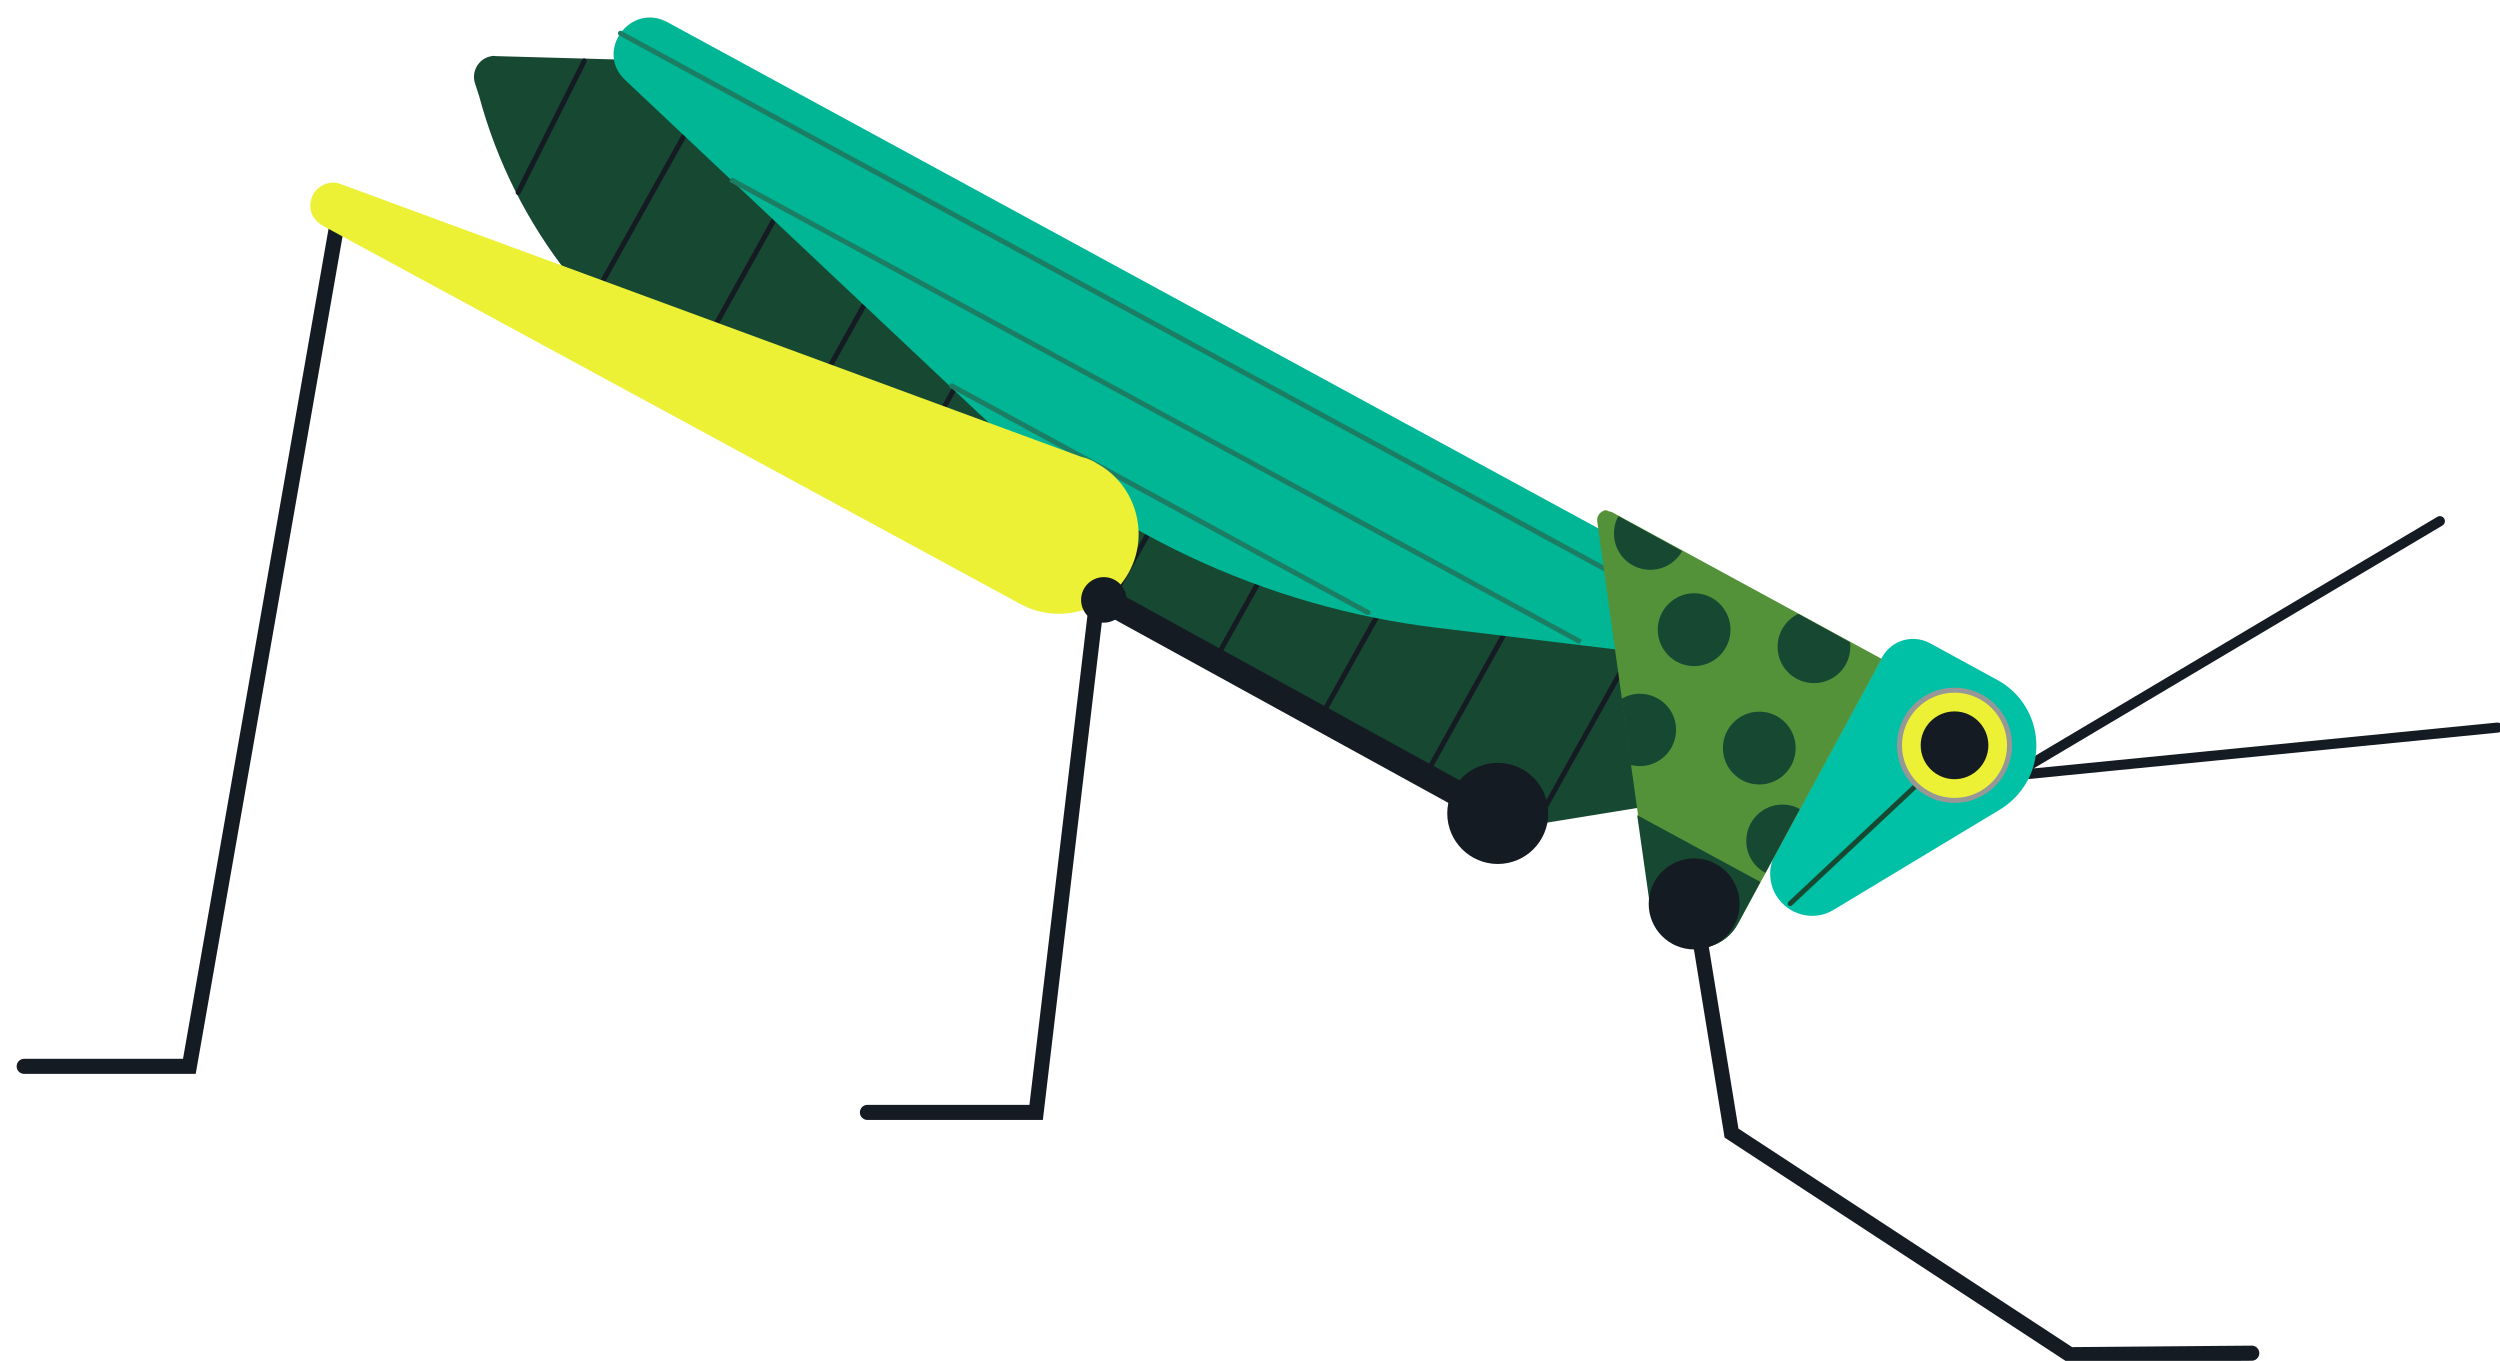 <svg version="1.1" width="248" height="135" viewBox="-1 -1 248 135" xmlns="http://www.w3.org/2000/svg" xmlns:xlink="http://www.w3.org/1999/xlink">
  <!-- Exported by Scratch - http://scratch.mit.edu/ -->
  <g id="ID0.4412280395627022">
    <g id="Page-1">
      <g id="Grasshopper-6Grasshopper-6">
        <path id="Path" fill="#174832" stroke="none" stroke-width="1" d="M 165.687 77.792 L 147.149 80.804 L 69.591 38.595 C 57.767 32.121 49.050 21.129 45.543 8.080 L 45.092 6.675 C 44.791 5.571 45.442 4.417 46.545 4.115 C 46.745 4.065 46.945 4.015 47.146 4.065 L 70.543 4.718 L 174.605 61.331 L 165.687 77.792 Z " transform="matrix(1, 0, 0, 1, 1, 0.5)"/>
        <g id="Group">
          <path id="Path" fill="none" stroke="#151B22" stroke-width="0.5" d="M 115.084 51.042 L 100.354 77.441 " transform="matrix(1, 0, 0, 1, 50.05, 5)"/>
          <path id="Path" fill="none" stroke="#151B22" stroke-width="0.5" d="M 104.613 45.320 L 89.883 71.770 " transform="matrix(1, 0, 0, 1, 50.05, 5)"/>
          <path id="Path" fill="none" stroke="#151B22" stroke-width="0.5" d="M 94.191 39.649 L 79.462 66.048 " transform="matrix(1, 0, 0, 1, 50.05, 5)"/>
          <path id="Path" fill="none" stroke="#151B22" stroke-width="0.5" d="M 83.720 33.978 L 68.990 60.377 " transform="matrix(1, 0, 0, 1, 50.05, 5)"/>
          <path id="Path" fill="none" stroke="#151B22" stroke-width="0.5" d="M 73.249 28.306 L 58.519 54.706 " transform="matrix(1, 0, 0, 1, 50.05, 5)"/>
          <path id="Path" fill="none" stroke="#151B22" stroke-width="0.5" d="M 62.828 22.585 L 48.098 49.034 " transform="matrix(1, 0, 0, 1, 50.05, 5)"/>
          <path id="Path" fill="none" stroke="#151B22" stroke-width="0.5" d="M 52.356 16.914 L 37.626 43.313 " transform="matrix(1, 0, 0, 1, 50.05, 5)"/>
          <path id="Path" fill="none" stroke="#151B22" stroke-width="0.5" d="M 41.935 11.242 L 27.205 37.642 " transform="matrix(1, 0, 0, 1, 50.05, 5)"/>
          <path id="Path" fill="none" stroke="#151B22" stroke-width="0.5" d="M 31.464 5.521 L 16.734 31.970 " transform="matrix(1, 0, 0, 1, 50.05, 5)"/>
          <path id="Path" fill="none" stroke="#151B22" stroke-width="0.5" d="M 20.592 0.703 L 7.565 23.990 " transform="matrix(1, 0, 0, 1, 50.05, 5)"/>
          <path id="Path" fill="none" stroke="#151B22" stroke-width="0.5" stroke-linecap="round" d="M 6.914 0.050 L 0.351 13.099 " transform="matrix(1, 0, 0, 1, 50.05, 5)"/>
        </g>
        <g id="Group">
          <path id="Path" fill="#00B694" stroke="none" stroke-width="1" d="M 105.114 54.806 L 5.611 0.703 C 1.904 -1.305 -1.653 3.614 1.453 6.474 L 36.374 39.398 C 48.899 51.192 64.882 58.721 81.967 60.778 L 103.911 63.438 L 105.114 54.806 Z " transform="matrix(1, 0, 0, 1, 59.6, 0.5)"/>
          <g id="Path">
            <path id="ID0.5667681498453021" fill="none" stroke="#1B7E64" stroke-width="0.5" stroke-linecap="round" d="M 104.112 56.713 L 0.451 0.301 " transform="matrix(1, 0, 0, 1, 60.1, 2)"/>
            <path id="ID0.18504757527261972" fill="none" stroke="#1B7E64" stroke-width="0.5" d="M 95.695 60.678 L 11.373 14.806 " transform="matrix(1, 0, 0, 1, 60.1, 2)"/>
            <path id="ID0.894962977617979" fill="none" stroke="#1B7E64" stroke-width="0.5" stroke-linecap="round" d="M 74.602 57.767 L 33.318 35.283 " transform="matrix(1, 0, 0, 1, 60.1, 2)"/>
          </g>
        </g>
        <g id="Group">
          <path id="Path" fill="none" stroke="#151B22" stroke-width="1" stroke-linecap="round" d="M 66.686 0.050 L 24.199 25.295 L 72.397 20.527 " transform="matrix(1, 0, 0, 1, 174.35, 50.65)"/>
          <path id="Path" fill="#00C0A5" stroke="none" stroke-width="1" d="M 16.083 12.146 L 22.796 15.809 C 26.404 17.767 27.706 22.284 25.752 25.847 C 25.101 27.002 24.199 27.955 23.047 28.658 L 6.563 38.595 C 4.609 39.800 2.054 39.147 0.852 37.190 C 0.100 35.935 0.050 34.329 0.752 33.074 L 11.323 13.601 C 12.275 11.845 14.379 11.242 16.083 12.146 C 16.083 12.146 16.083 12.146 16.083 12.146 Z " transform="matrix(1, 0, 0, 1, 174.35, 50.65)"/>
          <path id="Path" fill="none" stroke="#174832" stroke-width="0.5" stroke-linecap="round" d="M 2.233 37.993 L 16.684 24.442 " transform="matrix(1, 0, 0, 1, 174.35, 50.65)"/>
          <path id="Oval" fill="#ECF135" stroke="#979797" stroke-width="0.5" stroke-linecap="round" d="M 18.538 16.813 C 20.044 16.813 21.410 17.426 22.398 18.417 C 23.387 19.407 23.999 20.774 23.999 22.284 C 23.999 23.793 23.387 25.161 22.398 26.151 C 21.410 27.141 20.044 27.754 18.538 27.754 C 17.031 27.754 15.666 27.141 14.677 26.151 C 13.689 25.161 13.077 23.793 13.077 22.284 C 13.077 20.774 13.689 19.407 14.677 18.417 C 15.666 17.426 17.031 16.813 18.538 16.813 Z " transform="matrix(1, 0, 0, 1, 174.35, 50.65)"/>
          <path id="Oval" fill="#151B22" stroke="none" stroke-width="1" d="M 18.538 18.921 C 19.464 18.921 20.303 19.298 20.911 19.907 C 21.518 20.515 21.895 21.356 21.895 22.284 C 21.895 23.211 21.518 24.052 20.911 24.661 C 20.303 25.270 19.464 25.646 18.538 25.646 C 17.612 25.646 16.772 25.270 16.165 24.661 C 15.557 24.052 15.181 23.211 15.181 22.284 C 15.181 21.356 15.557 20.515 16.165 19.907 C 16.772 19.298 17.612 18.921 18.538 18.921 Z " transform="matrix(1, 0, 0, 1, 174.35, 50.65)"/>
        </g>
        <g id="Group">
          <path id="Path" fill="none" stroke="#151B22" stroke-width="1.5" stroke-linecap="round" d="M 0.401 87.730 L 16.784 87.730 L 31.965 1.154 " transform="matrix(1, 0, 0, 1, 1, 17.05)"/>
          <path id="Path" fill="#ECF135" stroke="none" stroke-width="1" d="M 105.214 27.252 L 31.915 0.251 C 30.763 -0.251 29.460 0.301 28.959 1.455 C 28.708 2.108 28.708 2.811 29.059 3.413 C 29.310 3.814 29.660 4.166 30.061 4.366 L 99.202 41.857 C 103.059 43.965 107.869 42.560 109.974 38.746 C 112.078 34.931 110.675 30.063 106.867 27.955 C 106.366 27.604 105.815 27.403 105.214 27.252 Z " transform="matrix(1, 0, 0, 1, 1, 17.05)"/>
        </g>
        <g id="Group">
          <path id="Path" fill="none" stroke="#151B22" stroke-width="1.5" stroke-linecap="round" d="M 0.401 53.150 L 17.135 53.150 L 23.097 2.861 " transform="matrix(1, 0, 0, 1, 84.65, 56.2)"/>
          <path id="Oval" fill="#151B22" stroke="none" stroke-width="1" d="M 23.848 0.050 C 24.470 0.050 25.034 0.303 25.442 0.712 C 25.850 1.121 26.103 1.686 26.103 2.309 C 26.103 2.932 25.850 3.496 25.442 3.905 C 25.034 4.314 24.470 4.567 23.848 4.567 C 23.226 4.567 22.663 4.314 22.255 3.905 C 21.847 3.496 21.594 2.932 21.594 2.309 C 21.594 1.686 21.847 1.121 22.255 0.712 C 22.663 0.303 23.226 0.050 23.848 0.050 Z " transform="matrix(1, 0, 0, 1, 84.65, 56.2)"/>
          <path id="Oval" fill="#151B22" stroke="none" stroke-width="1" d="M 62.928 18.469 C 64.310 18.469 65.563 19.032 66.470 19.940 C 67.377 20.849 67.938 22.104 67.938 23.488 C 67.938 24.873 67.377 26.128 66.470 27.036 C 65.563 27.945 64.310 28.507 62.928 28.507 C 61.546 28.507 60.293 27.945 59.386 27.036 C 58.479 26.128 57.918 24.873 57.918 23.488 C 57.918 22.104 58.479 20.849 59.386 19.940 C 60.293 19.032 61.546 18.469 62.928 18.469 Z " transform="matrix(1, 0, 0, 1, 84.65, 56.2)"/>
          <path id="Path" fill="none" stroke="#151B22" stroke-width="2.5" d="M 63.429 23.990 L 23.247 1.907 " transform="matrix(1, 0, 0, 1, 84.65, 56.2)"/>
        </g>
        <g id="Group">
          <path id="Path" fill="#54923A" stroke="none" stroke-width="1" d="M 1.603 0.652 L 28.358 15.207 L 14.129 41.456 C 12.926 43.714 10.121 44.568 7.866 43.313 C 6.563 42.610 5.662 41.305 5.461 39.850 L 0.150 1.606 C 0.050 1.054 0.451 0.552 1.002 0.452 C 1.202 0.552 1.403 0.602 1.603 0.652 Z " transform="matrix(1, 0, 0, 1, 157.3, 49.15)"/>
          <g id="Oval">
            <path id="ID0.5177528047934175" fill="#174832" stroke="none" stroke-width="1" d="M 3.758 0.151 C 4.753 0.151 5.655 0.555 6.308 1.210 C 6.961 1.864 7.365 2.767 7.365 3.764 C 7.365 4.761 6.961 5.665 6.308 6.319 C 5.655 6.973 4.753 7.378 3.758 7.378 C 2.762 7.378 1.861 6.973 1.208 6.319 C 0.555 5.665 0.150 4.761 0.150 3.764 C 0.150 2.767 0.555 1.864 1.208 1.210 C 1.861 0.555 2.762 0.151 3.758 0.151 Z " transform="matrix(1, 0, 0, 1, 163.3, 57.7)"/>
            <path id="ID0.40607858868315816" fill="#174832" stroke="none" stroke-width="1" d="M 10.221 11.895 C 11.216 11.895 12.118 12.300 12.771 12.954 C 13.424 13.608 13.828 14.511 13.828 15.508 C 13.828 16.505 13.424 17.409 12.771 18.063 C 12.118 18.717 11.216 19.122 10.221 19.122 C 9.226 19.122 8.324 18.717 7.671 18.063 C 7.018 17.409 6.613 16.505 6.613 15.508 C 6.613 14.511 7.018 13.608 7.671 12.954 C 8.324 12.300 9.226 11.895 10.221 11.895 Z " transform="matrix(1, 0, 0, 1, 163.3, 57.7)"/>
          </g>
          <path id="Path" fill="#174832" stroke="none" stroke-width="1" d="M 5.411 39.900 C 5.611 41.355 6.513 42.660 7.816 43.363 C 10.070 44.568 12.876 43.765 14.079 41.506 L 16.333 37.340 L 4.108 30.715 L 5.411 39.900 Z " transform="matrix(1, 0, 0, 1, 157.3, 49.15)"/>
          <path id="Path" fill="#174832" stroke="none" stroke-width="1" d="M 4.359 18.670 C 3.708 18.670 3.056 18.871 2.555 19.172 L 3.457 25.747 C 3.758 25.797 4.058 25.847 4.359 25.847 C 6.363 25.847 7.966 24.241 7.966 22.234 C 7.966 20.226 6.313 18.670 4.359 18.670 Z " transform="matrix(1, 0, 0, 1, 157.3, 49.15)"/>
          <path id="Path" fill="#174832" stroke="none" stroke-width="1" d="M 20.091 10.740 C 18.888 11.343 18.037 12.547 18.037 14.003 C 18.037 16.010 19.640 17.616 21.644 17.616 C 23.648 17.616 25.251 16.010 25.251 14.003 C 25.251 13.852 25.251 13.702 25.201 13.551 L 20.091 10.740 Z " transform="matrix(1, 0, 0, 1, 157.3, 49.15)"/>
          <path id="Path" fill="#174832" stroke="none" stroke-width="1" d="M 2.255 1.054 C 1.954 1.556 1.804 2.158 1.804 2.760 C 1.804 4.768 3.407 6.374 5.411 6.374 C 6.764 6.374 7.966 5.621 8.567 4.517 L 2.255 1.054 Z " transform="matrix(1, 0, 0, 1, 157.3, 49.15)"/>
          <path id="Path" fill="#174832" stroke="none" stroke-width="1" d="M 20.241 30.113 C 19.740 29.812 19.139 29.662 18.538 29.662 C 16.534 29.662 14.930 31.268 14.930 33.275 C 14.930 34.630 15.682 35.835 16.834 36.437 L 20.241 30.113 Z " transform="matrix(1, 0, 0, 1, 157.3, 49.15)"/>
        </g>
        <g id="Group">
          <path id="Path" fill="none" stroke="#151B22" stroke-width="1.5" stroke-linecap="round" d="M 60.072 49.436 L 42.035 49.586 L 8.467 27.604 L 4.760 4.868 " transform="matrix(1, 0, 0, 1, 162.3, 83.8)"/>
          <path id="Oval" fill="#151B22" stroke="none" stroke-width="1" d="M 4.760 0.351 C 6.004 0.351 7.131 0.857 7.947 1.675 C 8.764 2.493 9.269 3.622 9.269 4.868 C 9.269 6.115 8.764 7.244 7.947 8.061 C 7.131 8.879 6.004 9.385 4.760 9.385 C 3.516 9.385 2.388 8.879 1.572 8.061 C 0.756 7.244 0.251 6.115 0.251 4.868 C 0.251 3.622 0.756 2.493 1.572 1.675 C 2.388 0.857 3.516 0.351 4.760 0.351 Z " transform="matrix(1, 0, 0, 1, 162.3, 83.8)"/>
        </g>
      </g>
    </g>
  </g>
</svg>